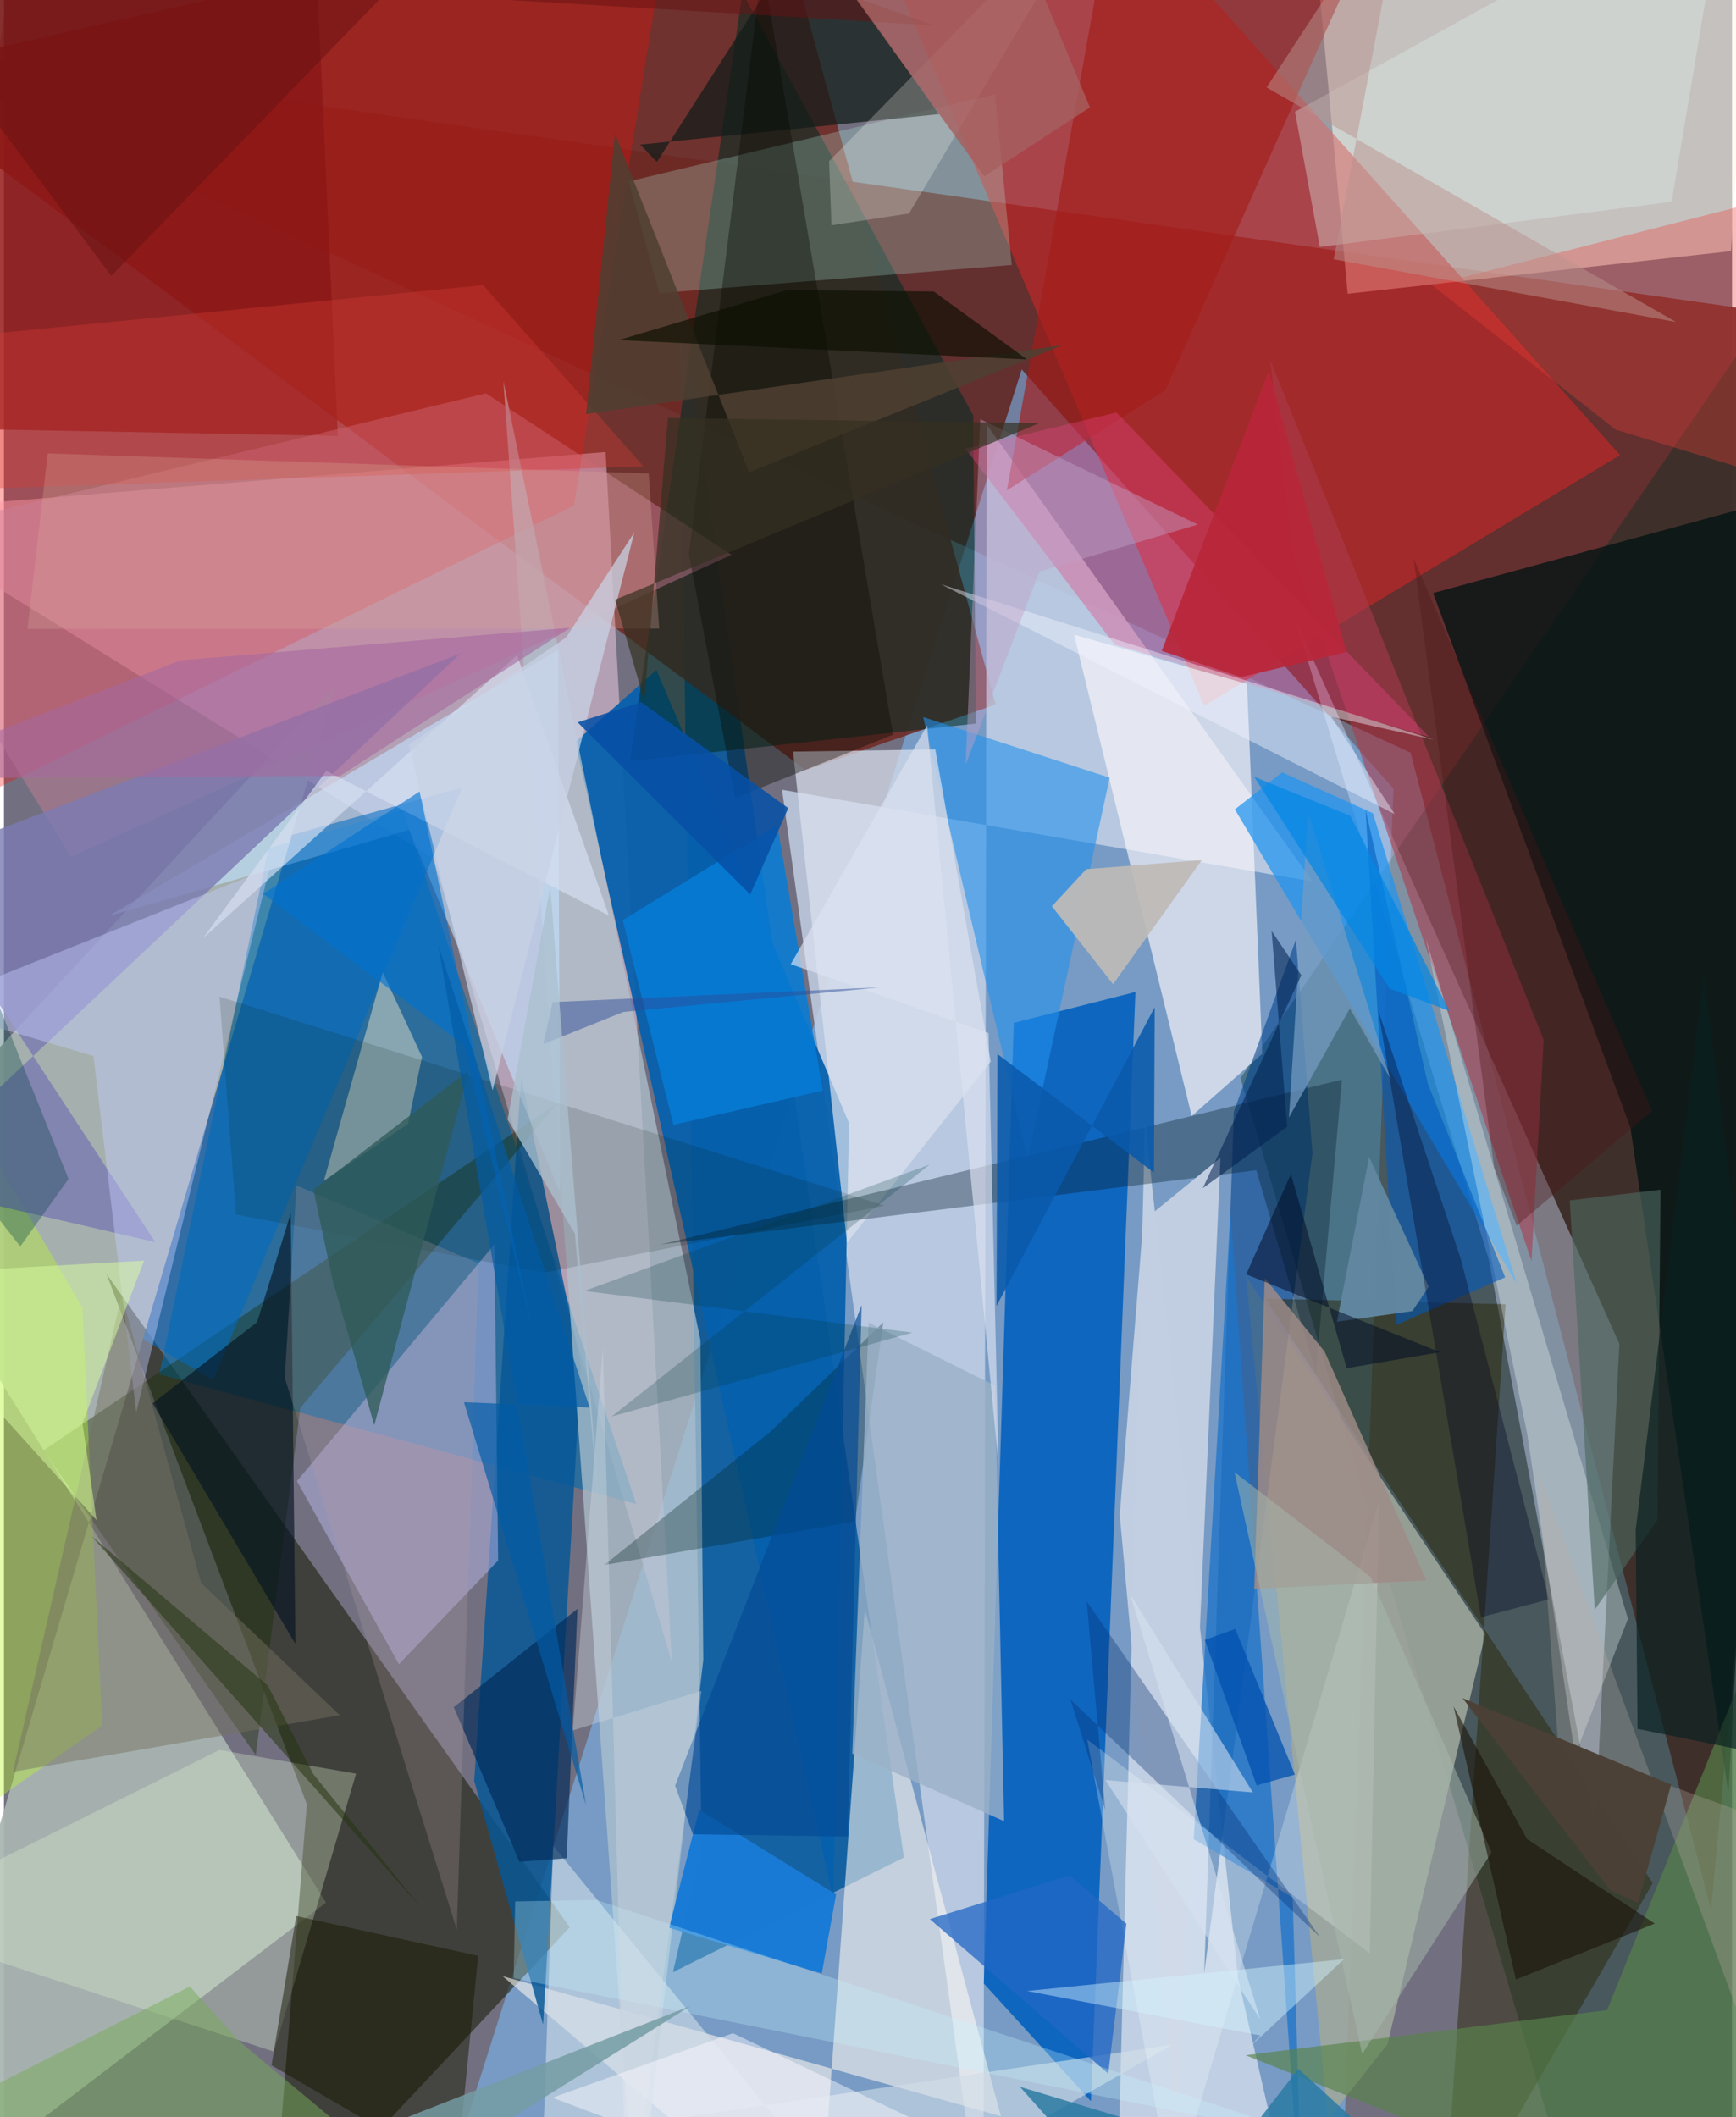 <svg xmlns="http://www.w3.org/2000/svg" width="228" height="278" viewBox="0 0 836 1024"><path fill="#727080" d="M0 0h836v1024H0z"/><path fill="#632d2d" fill-opacity=".965" d="M825.814 923.791L898 157.271-62 20.625l742.483 343.432z"/><path fill="#7bbdf8" fill-opacity=".569" d="M646.413 1086l-433.415-26.277 279.37-881.037 179.83 202.766z"/><path fill="#01569b" fill-opacity=".824" d="M337.508 893.69l-10.904-751.128 108.78 755.86-111.755 55.463z"/><path fill="#6f2924" fill-opacity=".878" d="M369.589-62L-62 36.483l449.85 335.996 91.932-31.696z"/><path fill="#fad3eb" fill-opacity=".49" d="M291.058 218.623l32.084 585.372-115.304-388.8L-62 247.63z"/><path fill="#fff8eb" fill-opacity=".592" d="M835.482 121.47L847.295-62H631l19.055 204.093z"/><path fill="#c3d0e6" fill-opacity=".835" d="M633.09 426.387l-256.66-44.401L473.833 1086l1.632-880.572z"/><path fill="#ce2728" fill-opacity=".596" d="M580.66 341.317l201.15-121.2L529.912-62 423.908-27.316z"/><path fill="#a8b5b1" fill-opacity=".933" d="M155.802 920.246L-62 1086l222.664-755.101L-62 571.289z"/><path fill="#0963be" fill-opacity=".941" d="M488.533 494.72l-14.506 464.65 51.83 56.91 21.518-536.5z"/><path fill="#002e23" fill-opacity=".369" d="M898 1011.968l-33.102-878.77-266.71 388.26L765.07 1086z"/><path fill="#ff0800" fill-opacity=".302" d="M275.714 244.524L325.324-62 2.558-8.136-62 410.014z"/><path fill="#161800" fill-opacity=".541" d="M146.53 872.662L129.432 1086l144.29-153.842-224.08-315.936z"/><path fill="#006bad" fill-opacity=".616" d="M127.94 410.305l64.942-18.653L305.907 727.46 75.172 664.738z"/><path fill="#d0e1ff" fill-opacity=".42" d="M781.492 649.998l-11.695 233.158-51.462-273.851-93.406-309.107z"/><path fill="#0660ac" fill-opacity=".941" d="M408.836 543.237l-93.19-219.211-39.189 34.828 124.77 559.815z"/><path fill="#d4dcea" fill-opacity=".788" d="M597.028 956.77L626.673 1086l-87.055-60.989 12.42-482.527z"/><path fill="#fff9f2" fill-opacity=".565" d="M416.45 778.293l65.857 245.256-241.11-67.779L394.266 1086z"/><path fill="#002b22" fill-opacity=".557" d="M357.242-3.49l-54.478 371.683 167.469-18.218-1.351-149.082z"/><path fill="#9fa79c" fill-opacity=".886" d="M600.853 617.218l115.76 173.173-47.32 198.39-28.794 36.305z"/><path fill="#055797" fill-opacity=".827" d="M250.212 520.82l28.91 140.521-18.298 317.867-33.354-117.835z"/><path fill="#001313" fill-opacity=".761" d="M868.997 238.418l-34.776 628.837-47.385-321.827-95.429-258.57z"/><path fill="#b0c3cd" fill-opacity=".729" d="M241.607 184.253l95.317 463.89 1.384 154.77-32.417 280.164z"/><path fill="#fef9fc" fill-opacity=".639" d="M601.36 330.776l7.394 178.867-34.166 30.13-56.872-232.789z"/><path fill="#00418c" fill-opacity=".561" d="M594.992 537.61l30.037-83.15 7.99 103.361L580.657 954.4z"/><path fill="#b3b1e0" fill-opacity=".545" d="M239.067 754.785l-47.992 50.155-49.324-88.584 95.515-114.487z"/><path fill="#292300" fill-opacity=".471" d="M610.182 628.114l187.435 282.7L696.042 1086l30.39-455.185z"/><path fill="#152a00" fill-opacity=".38" d="M143.377 680.914L267.884 533.45 19.07 701.498l102.75 147.44z"/><path fill="#2094f0" fill-opacity=".722" d="M595.464 391.46l136.348 229.33-69.515-227.453-43.968-19.764z"/><path fill="#bdfff1" fill-opacity=".235" d="M479.464 45.537l8.093 82.64L317.13 141.74l-14.94-54.005z"/><path fill="#891715" fill-opacity=".765" d="M151.9-.971l9.638 211.817-216.57-4.067 27.55-209.15z"/><path fill="#c1e1ff" fill-opacity=".616" d="M268.041 314.35l.972 262.408-72.888-175.376L50.64 443.043z"/><path fill="#cc7e98" fill-opacity=".447" d="M351.986 268.337L32.527 414.587-62 261.287l295.205-71.03z"/><path fill="#131c18" fill-opacity=".733" d="M452.379 55.208L388.396-35.06 315.894 78.338l-8.093-8.382z"/><path fill="#2291ed" fill-opacity=".588" d="M457.878 402.476l37.276 157.818 39.75-184.147-90.228-29.33z"/><path fill="#dbe1ee" fill-opacity=".714" d="M407.832 601.106l-26.083-237.572 68.815-1.044 26.803 150.985z"/><path fill="#a31d19" fill-opacity=".651" d="M538.766-62l-53.61 299.175 76.752-48.519L673.961-62z"/><path fill="#bcf928" fill-opacity=".38" d="M-62 460.83l99.948 171.748L47.5 834.573-62 911.172z"/><path fill="#7b7bb1" fill-opacity=".8" d="M73.214 600.793l-124.258-28.667 271.856-256.042-267.511 101.982z"/><path fill="#031b28" fill-opacity=".349" d="M605.845 566.006l-288.139 35.913L647.3 522.186l-12.643 141.832z"/><path fill="#c2cee1" fill-opacity=".996" d="M539.788 732.715l27.802 305.99 20.927-478.747-37.341 30.441z"/><path fill="#d1dde8" fill-opacity=".596" d="M265.729 892.784l-4.819 141.344 304.563-45.202-150.895 85.978z"/><path fill="#aa3b4d" fill-opacity=".573" d="M623.711 267.56l115.254 342.334 5.896-106.988-132.334-329.052z"/><path fill="#e0f4d2" fill-opacity=".314" d="M104.221 846.405L-62 929.301l192.61 63.015 39.73-134.453z"/><path fill="#067cd7" fill-opacity=".847" d="M396.163 527.466l-22.058-128.414-74.757 46.012 24.517 99.007z"/><path fill="#eefcf9" fill-opacity=".314" d="M785.646 782.943L687.93 454.069l48.992 239.607 23.119 155.367z"/><path fill="#ed3f36" fill-opacity=".337" d="M690.874 137.93l88.795 69.89L898 243.777l-23.289-152.85z"/><path fill="#1f74c9" fill-opacity=".765" d="M623.438 917.701l4.922 166.44-34.996-498.003-17.793 303.429z"/><path fill="#006cc3" fill-opacity=".561" d="M67.237 647.698l33.98 19.73L221.62 380.883l-82.267 22.956z"/><path fill="#d7d8c5" fill-opacity=".537" d="M195.44 543.666l-40.665 27.45 28.475-100.848 18.992 40.899z"/><path fill="#e74484" fill-opacity=".369" d="M537.288 311.757l-72.14-94.722 73.054-17.524 151.276 156.935z"/><path fill="#c4cdff" fill-opacity=".424" d="M-38.583 486.583l81.894 24.144L63.993 683.06l64.432-263.08z"/><path fill="#071422" fill-opacity=".651" d="M141.023 795.162l-2.31-208.239-16.233 52.53-50.553 39.268z"/><path fill="#0a0a00" fill-opacity=".376" d="M430.128 355.373L366.856-16.93l-35.537 284.966 22.433 117.913z"/><path fill="#59834b" fill-opacity=".659" d="M831.478 1086L898 669.194 775.52 972.23l-174.83 21.817z"/><path fill="#e1f4ef" fill-opacity=".345" d="M636.582 119.46l170.185-21.895 26.612-158.63-208.813 115.12z"/><path fill="#002726" fill-opacity=".322" d="M425.409 639.598l-13.697 96.297L290.41 756.96l80.58-64.678z"/><path fill="#181900" fill-opacity=".494" d="M141.395 926.707l88.013 19.264-10.424 105.2-89.54-52.267z"/><path fill="#1a7bd5" fill-opacity=".996" d="M336.357 875.357l-14.593 57.022 73.876 22.143 6.922-38.248z"/><path fill="#767160" fill-opacity=".478" d="M4.37 856.953l52.555-230.725L95.378 765.64l67.067 63.93z"/><path fill="#0059be" fill-opacity=".573" d="M726.23 617.813l-37.404-93.697-30.107-132.551 14.793 249.278z"/><path fill="#000f00" fill-opacity=".133" d="M112.284 587.458l148.912 28.095 164.768-32.421-321.696-101.098z"/><path fill="#f8ffff" fill-opacity=".255" d="M565.26 1062.397l-41.19-221.011 136.657 103.383 4.485-218.796z"/><path fill="#9e8b86" fill-opacity=".843" d="M688.13 764.381l-83.304 4.165 5.103-150.419 28.941 35.537z"/><path fill="#f2f5ff" fill-opacity=".435" d="M672.808 393.717L453.354 282.614l238.585 75.229-49.924-11.259z"/><path fill="#fffff7" fill-opacity=".235" d="M399.18 77.96l1.157 30.986 37.499-5.665L536.092-62z"/><path fill="#002a59" fill-opacity=".659" d="M272.22 898.756l5.244-120.63-59.835 47.584 31.731 74.757z"/><path fill="#002c71" fill-opacity=".341" d="M515.941 822.01l16.827 53.47-8.956-100.913L636.786 937.09z"/><path fill="#4c6760" fill-opacity=".62" d="M801.4 575.42l-43.933 5.173 12.145 197.877 30.314-43.288z"/><path fill="#d63c36" fill-opacity=".357" d="M309.396 225.58l-77.599-87.68-248.822 24.61-40.338 75.425z"/><path fill="#bdbab7" fill-opacity=".933" d="M523.545 420.404l55.945-4.428-42.935 60.043-29.604-37.684z"/><path fill="#9cb1c7" fill-opacity=".796" d="M479.412 670.163l4.426 210.684-73.444-32.654 7.891-208.453z"/><path fill="#b79fa8" fill-opacity=".243" d="M229.532 611.073l-87.98-37.71-5.707 93.028 83.228 266.942z"/><path fill="#d6e0f1" fill-opacity=".671" d="M248.23 316.909l44.443 125.9-136.728-69.96-59.689 80.972z"/><path fill="#6187a0" fill-opacity=".996" d="M681.367 634.117l-36.538 5.194 15.609-79.715 28.794 62.77z"/><path fill="#2267c5" fill-opacity=".749" d="M447.915 928.21l67.687-21.11 27.419 23.342-8.81 72.512z"/><path fill="#4f3f32" fill-opacity=".855" d="M295.625 64.63l-14.03 135.645 230.577-33.365-151.715 61.51z"/><path fill="#002" fill-opacity=".341" d="M714.532 782.216l32.876-8.686-42.53-164.255-40.088-120.75z"/><path fill="#dbff9f" fill-opacity=".49" d="M44.783 735.194l-6.807-46.9 29.78-78.54L-62 616.91z"/><path fill="#044b96" fill-opacity=".675" d="M408.175 888.301l-74.88-1.112-8.613-23.525 90.225-232.379z"/><path fill="#0a5aac" fill-opacity=".878" d="M556.333 567.166l.354-79.986-76.5 144.453.45-121.838z"/><path fill="#c6f6ff" fill-opacity=".282" d="M246.577 956.773l.74-37.118 39.4-.713 352.777 116.68z"/><path fill="#759cc1" fill-opacity=".725" d="M621.652 540.486l9.221-148.033 39.63 128.84-19.402-33.556z"/><path fill="#a6b9ad" fill-opacity=".506" d="M595.3 712.047l65.862 50.729 58.495 133.146-62.592 97.525z"/><path fill="#b9918e" fill-opacity=".502" d="M643.272 125.384l165.658 30.365-198.1-113.442L678.879-62z"/><path fill="#2e5a57" fill-opacity=".761" d="M224.875 517.654l-75.16 57.768 9.172 43.321 20.261 70.618z"/><path fill="#d6e2f1" fill-opacity=".565" d="M544.681 770.787l59.513 96.146-71.346-5.976 74.936 115.834z"/><path fill="#0072d1" fill-opacity=".612" d="M201.086 382.797l55.284 263.652-33.831-140.985-97.116-73.176z"/><path fill="#77ab59" fill-opacity=".498" d="M113.98 987.421l-24.05-26.64L-62 1037.814 232.377 1086z"/><path fill="#b9263a" fill-opacity=".925" d="M649.455 315.378l-37.529-135.984-51.81 135.434 38.25 12.675z"/><path fill="#dba998" fill-opacity=".286" d="M11.377 304.207l9.814-84.882 290.714 9.685 5.08 75.027z"/><path fill="#c19fc7" fill-opacity=".439" d="M500.92 276.435l76.631-22.727-105.241-50.991-7.068 167.127z"/><path fill="#0c1002" fill-opacity=".671" d="M378.781 140.313l71.03.662 45.086 32.866-197.564-9.349z"/><path fill="#0a2121" fill-opacity=".678" d="M870.754 852.49L822.393 472l-33.024 268.005.912 96.193z"/><path fill="#1c140a" fill-opacity=".596" d="M798.602 930.368l-67.164 27.061-30.17-132.107 35.556 64.146z"/><path fill="#2979a1" fill-opacity=".824" d="M491.51 1009.327L559.866 1086l66.362-85.402 79.93 73.214z"/><path fill="#024141" fill-opacity=".329" d="M-62 338.44v174.911l69.9 89.52 23.34-32.683z"/><path fill="#661312" fill-opacity=".502" d="M241.58-62L51.943 133.451-62-18.362l511.95 30.685z"/><path fill="#beaea7" fill-opacity=".286" d="M741.867 710.135l121.501 329.754-20.907-162.98-90.55-32.984z"/><path fill="#23320f" fill-opacity=".522" d="M42.523 743.14l85.185 72.165 21.93 42.735 52.605 65.222z"/><path fill="#a6689e" fill-opacity=".596" d="M162.588 375.268l111.338-71.643-188.454 15.739L-62 376.534z"/><path fill="#025ca6" fill-opacity=".671" d="M281.572 872.95l-59.031-194.744 60.789 2.592-73.186-223.532z"/><path fill="#c8d2e5" fill-opacity=".733" d="M195.877 360.257l40.528 167.088L304.96 257.48l-32.999 50.857z"/><path fill="#0650a6" fill-opacity=".867" d="M361.002 432.608l18.444-41.746-71.158-51.235-30.767 9.733z"/><path fill="#d3f4ff" fill-opacity=".435" d="M648.276 947.583L600.5 992.076l7.333-7.568-112.89-21.547z"/><path fill="#013b40" fill-opacity=".227" d="M439.443 644.548l-145.425 40.547 153.76-121.814-166.925 61.106z"/><path fill="#dce2f1" fill-opacity=".659" d="M446.59 350.889l-65.958 115.449 95.682 33.333 4.876 209.013z"/><path fill="#353120" fill-opacity=".69" d="M295.701 290.04l205.121-85.371-179.635-2.527-11.39 136.915z"/><path fill="#000d26" fill-opacity=".525" d="M622.589 567.864l26.997 93.895 45.114-7.751-93.753-37.655z"/><path fill="#d1d9e3" fill-opacity=".369" d="M289.725 652.011l-14.54 184.905 62.24-19.103L301.665 1086z"/><path fill="#a75f5f" fill-opacity=".816" d="M401.527-15.285l76.638-46.219 47.221 113.45-51.184 33.334z"/><path fill="#002150" fill-opacity=".557" d="M620.771 544.966l-40.795 29.693 47.653-103-14.359-21.363z"/><path fill="#faf9ff" fill-opacity=".467" d="M435.19 1078.47l-169.876-63.883 87.329-31.202L568.323 1086z"/><path fill="#4b4136" fill-opacity=".992" d="M806.527 863.163l-100.867-41.81 71.314 92.841 13.444 6.235z"/><path fill="#4d1516" fill-opacity=".345" d="M731.807 592.834l65.501-55.522-115.337-267.07 38.922 294.364z"/><path fill="#0150af" fill-opacity=".749" d="M580.912 793.176l25.087 70.335 18.535-5.186-28.874-70.467z"/><path fill="#749ca3" fill-opacity=".839" d="M-62 1030.294l253.74-4.964 140.468-55.153L147.038 1086z"/><path fill="#0486e4" fill-opacity=".714" d="M651.374 394.633l-46.525-18.913 65.496 102.428 28.985 10.865z"/><path fill="#2b4c98" fill-opacity=".471" d="M265.44 484.684l158.59-7.148-124.396 11.923-38.703 15.542z"/><path fill="#abc0ce" fill-opacity=".761" d="M276.225 596.754l-32.572-55.32 20.642-112.472 27.073 343.287z"/></svg>